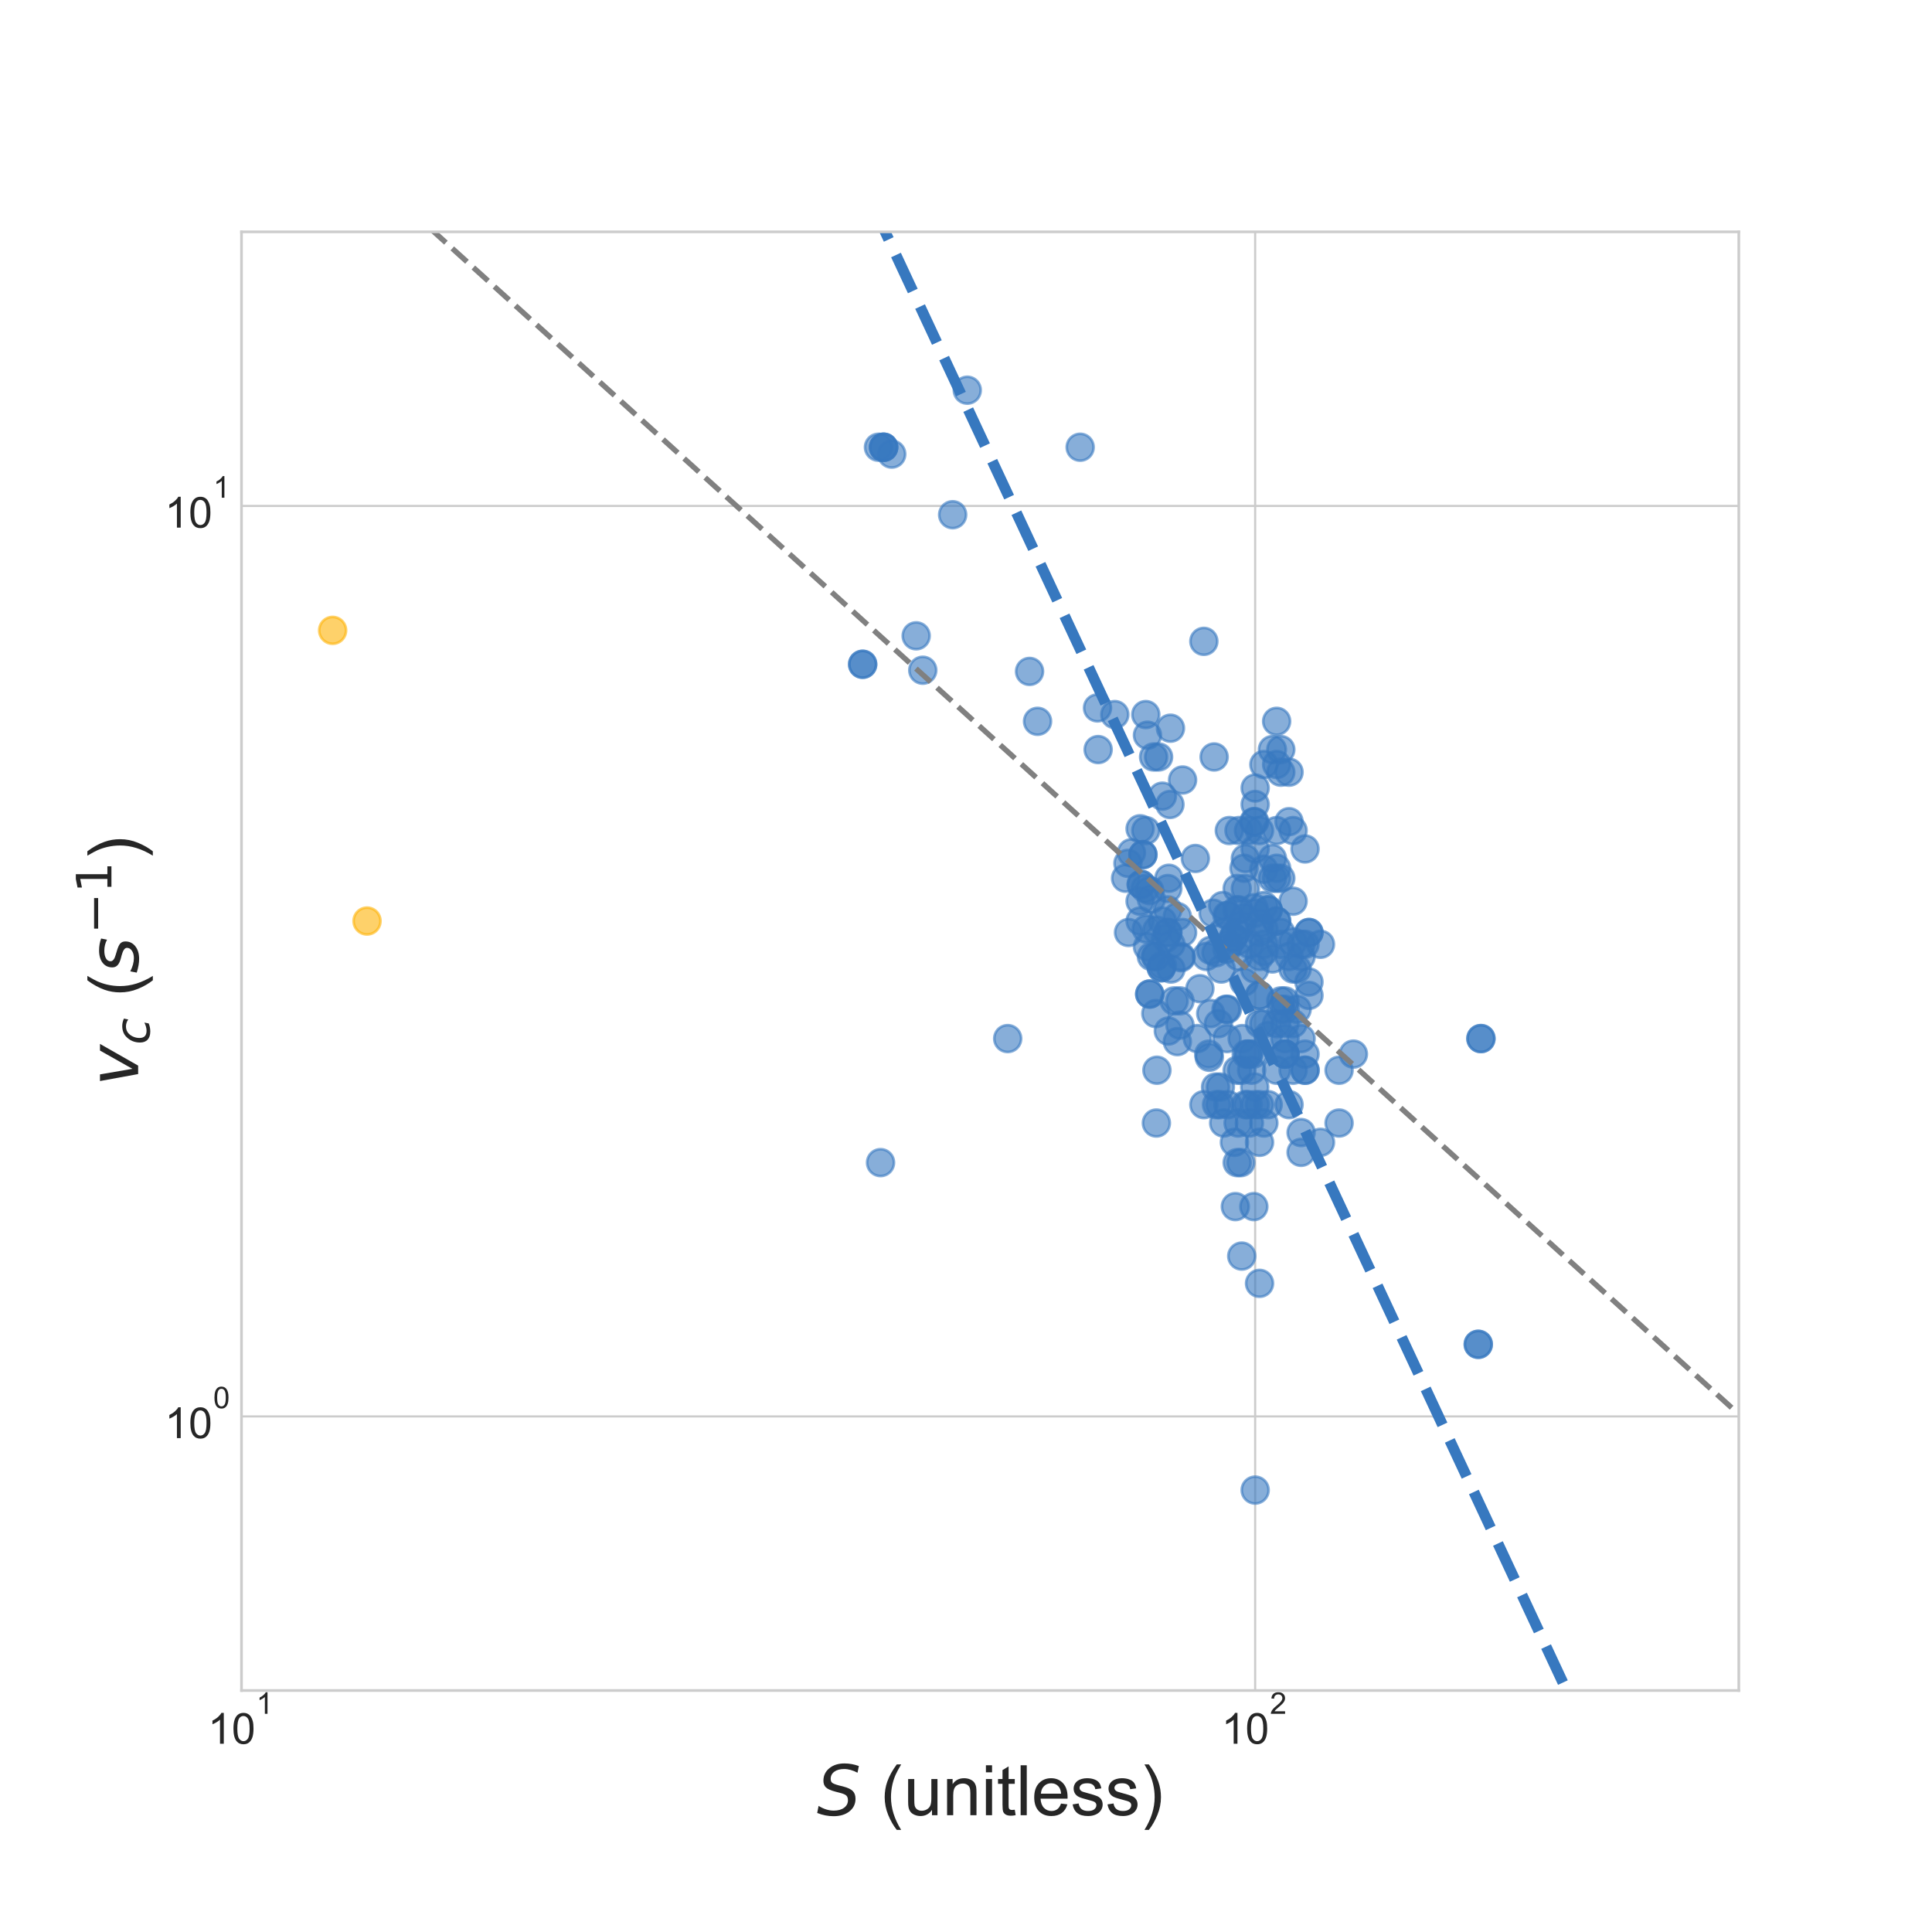 <?xml version="1.0" encoding="utf-8" standalone="no"?>
<!DOCTYPE svg PUBLIC "-//W3C//DTD SVG 1.1//EN"
  "http://www.w3.org/Graphics/SVG/1.1/DTD/svg11.dtd">
<!-- Created with matplotlib (http://matplotlib.org/) -->
<svg height="720pt" version="1.1" viewBox="0 0 720 720" width="720pt" xmlns="http://www.w3.org/2000/svg" xmlns:xlink="http://www.w3.org/1999/xlink">
 <defs>
  <style type="text/css">
*{stroke-linecap:butt;stroke-linejoin:round;}
  </style>
 </defs>
 <g id="figure_1">
  <g id="patch_1">
   <path d="M 0 720 
L 720 720 
L 720 0 
L 0 0 
z
" style="fill:#ffffff;"/>
  </g>
  <g id="axes_1">
   <g id="patch_2">
    <path d="M 90 630 
L 648 630 
L 648 86.4 
L 90 86.4 
z
" style="fill:#ffffff;"/>
   </g>
   <g id="matplotlib.axis_1">
    <g id="xtick_1">
     <g id="line2d_1">
      <path clip-path="url(#p0526a51ec3)" d="M 90 630 
L 90 86.4 
" style="fill:none;stroke:#cccccc;stroke-linecap:round;stroke-width:0.8;"/>
     </g>
     <g id="line2d_2"/>
     <g id="text_1">
      <!-- $\mathdefault{10^{1}}$ -->
      <defs>
       <path d="M 37.25 0 
L 28.469 0 
L 28.469 56 
Q 25.297 52.984 20.141 49.953 
Q 14.984 46.922 10.891 45.406 
L 10.891 53.906 
Q 18.266 57.375 23.781 62.297 
Q 29.297 67.234 31.594 71.875 
L 37.25 71.875 
z
" id="ArialMT-31"/>
       <path d="M 4.156 35.297 
Q 4.156 48 6.766 55.734 
Q 9.375 63.484 14.516 67.672 
Q 19.672 71.875 27.484 71.875 
Q 33.25 71.875 37.594 69.547 
Q 41.938 67.234 44.766 62.859 
Q 47.609 58.5 49.219 52.219 
Q 50.828 45.953 50.828 35.297 
Q 50.828 22.703 48.234 14.969 
Q 45.656 7.234 40.5 3 
Q 35.359 -1.219 27.484 -1.219 
Q 17.141 -1.219 11.234 6.203 
Q 4.156 15.141 4.156 35.297 
z
M 13.188 35.297 
Q 13.188 17.672 17.312 11.828 
Q 21.438 6 27.484 6 
Q 33.547 6 37.672 11.859 
Q 41.797 17.719 41.797 35.297 
Q 41.797 52.984 37.672 58.781 
Q 33.547 64.594 27.391 64.594 
Q 21.344 64.594 17.719 59.469 
Q 13.188 52.938 13.188 35.297 
z
" id="ArialMT-30"/>
      </defs>
      <g style="fill:#262626;" transform="translate(77.44 650)scale(0.16 -0.16)">
       <use transform="translate(0 0.994)" xlink:href="#ArialMT-31"/>
       <use transform="translate(55.615 0.994)" xlink:href="#ArialMT-30"/>
       <use transform="translate(112.973 70.688)scale(0.7)" xlink:href="#ArialMT-31"/>
      </g>
     </g>
    </g>
    <g id="xtick_2">
     <g id="line2d_3">
      <path clip-path="url(#p0526a51ec3)" d="M 467.762 630 
L 467.762 86.4 
" style="fill:none;stroke:#cccccc;stroke-linecap:round;stroke-width:0.8;"/>
     </g>
     <g id="line2d_4"/>
     <g id="text_2">
      <!-- $\mathdefault{10^{2}}$ -->
      <defs>
       <path d="M 50.344 8.453 
L 50.344 0 
L 3.031 0 
Q 2.938 3.172 4.047 6.109 
Q 5.859 10.938 9.828 15.625 
Q 13.812 20.312 21.344 26.469 
Q 33.016 36.031 37.109 41.625 
Q 41.219 47.219 41.219 52.203 
Q 41.219 57.422 37.469 61 
Q 33.734 64.594 27.734 64.594 
Q 21.391 64.594 17.578 60.781 
Q 13.766 56.984 13.719 50.25 
L 4.688 51.172 
Q 5.609 61.281 11.656 66.578 
Q 17.719 71.875 27.938 71.875 
Q 38.234 71.875 44.234 66.156 
Q 50.25 60.453 50.25 52 
Q 50.25 47.703 48.484 43.547 
Q 46.734 39.406 42.656 34.812 
Q 38.578 30.219 29.109 22.219 
Q 21.188 15.578 18.938 13.203 
Q 16.703 10.844 15.234 8.453 
z
" id="ArialMT-32"/>
      </defs>
      <g style="fill:#262626;" transform="translate(455.202 650)scale(0.16 -0.16)">
       <use transform="translate(0 0.994)" xlink:href="#ArialMT-31"/>
       <use transform="translate(55.615 0.994)" xlink:href="#ArialMT-30"/>
       <use transform="translate(112.973 70.688)scale(0.7)" xlink:href="#ArialMT-32"/>
      </g>
     </g>
    </g>
    <g id="xtick_3">
     <g id="line2d_5"/>
    </g>
    <g id="xtick_4">
     <g id="line2d_6"/>
    </g>
    <g id="xtick_5">
     <g id="line2d_7"/>
    </g>
    <g id="xtick_6">
     <g id="line2d_8"/>
    </g>
    <g id="xtick_7">
     <g id="line2d_9"/>
    </g>
    <g id="xtick_8">
     <g id="line2d_10"/>
    </g>
    <g id="xtick_9">
     <g id="line2d_11"/>
    </g>
    <g id="xtick_10">
     <g id="line2d_12"/>
    </g>
    <g id="xtick_11">
     <g id="line2d_13"/>
    </g>
    <g id="xtick_12">
     <g id="line2d_14"/>
    </g>
    <g id="text_3">
     <!-- $S$ (unitless) -->
     <defs>
      <path d="M 60.297 70.516 
L 58.406 60.891 
Q 53.469 63.531 48.609 64.875 
Q 43.75 66.219 39.203 66.219 
Q 30.375 66.219 25.141 62.359 
Q 19.922 58.5 19.922 52.094 
Q 19.922 48.578 21.844 46.703 
Q 23.781 44.828 31.781 42.672 
L 37.703 41.219 
Q 47.703 38.625 51.609 34.641 
Q 55.516 30.672 55.516 23.484 
Q 55.516 12.453 46.844 5.516 
Q 38.188 -1.422 24.031 -1.422 
Q 18.219 -1.422 12.359 -0.266 
Q 6.5 0.875 0.594 3.219 
L 2.594 13.375 
Q 8.016 10.016 13.453 8.297 
Q 18.891 6.594 24.312 6.594 
Q 33.547 6.594 39.109 10.688 
Q 44.672 14.797 44.672 21.391 
Q 44.672 25.781 42.453 28.047 
Q 40.234 30.328 32.906 32.172 
L 27 33.688 
Q 16.891 36.328 13.203 39.766 
Q 9.516 43.219 9.516 49.422 
Q 9.516 60.297 17.891 67.25 
Q 26.266 74.219 39.703 74.219 
Q 44.922 74.219 50.047 73.281 
Q 55.172 72.359 60.297 70.516 
z
" id="DejaVuSans-Oblique-53"/>
      <path id="ArialMT-20"/>
      <path d="M 23.391 -21.047 
Q 16.109 -11.859 11.078 0.438 
Q 6.062 12.75 6.062 25.922 
Q 6.062 37.547 9.812 48.188 
Q 14.203 60.547 23.391 72.797 
L 29.688 72.797 
Q 23.781 62.641 21.875 58.297 
Q 18.891 51.562 17.188 44.234 
Q 15.094 35.109 15.094 25.875 
Q 15.094 2.391 29.688 -21.047 
z
" id="ArialMT-28"/>
      <path d="M 40.578 0 
L 40.578 7.625 
Q 34.516 -1.172 24.125 -1.172 
Q 19.531 -1.172 15.547 0.578 
Q 11.578 2.344 9.641 5 
Q 7.719 7.672 6.938 11.531 
Q 6.391 14.109 6.391 19.734 
L 6.391 51.859 
L 15.188 51.859 
L 15.188 23.094 
Q 15.188 16.219 15.719 13.812 
Q 16.547 10.359 19.234 8.375 
Q 21.922 6.391 25.875 6.391 
Q 29.828 6.391 33.297 8.422 
Q 36.766 10.453 38.203 13.938 
Q 39.656 17.438 39.656 24.078 
L 39.656 51.859 
L 48.438 51.859 
L 48.438 0 
z
" id="ArialMT-75"/>
      <path d="M 6.594 0 
L 6.594 51.859 
L 14.5 51.859 
L 14.5 44.484 
Q 20.219 53.031 31 53.031 
Q 35.688 53.031 39.625 51.344 
Q 43.562 49.656 45.516 46.922 
Q 47.469 44.188 48.25 40.438 
Q 48.734 37.984 48.734 31.891 
L 48.734 0 
L 39.938 0 
L 39.938 31.547 
Q 39.938 36.922 38.906 39.578 
Q 37.891 42.234 35.281 43.812 
Q 32.672 45.406 29.156 45.406 
Q 23.531 45.406 19.453 41.844 
Q 15.375 38.281 15.375 28.328 
L 15.375 0 
z
" id="ArialMT-6e"/>
      <path d="M 6.641 61.469 
L 6.641 71.578 
L 15.438 71.578 
L 15.438 61.469 
z
M 6.641 0 
L 6.641 51.859 
L 15.438 51.859 
L 15.438 0 
z
" id="ArialMT-69"/>
      <path d="M 25.781 7.859 
L 27.047 0.094 
Q 23.344 -0.688 20.406 -0.688 
Q 15.625 -0.688 12.984 0.828 
Q 10.359 2.344 9.281 4.812 
Q 8.203 7.281 8.203 15.188 
L 8.203 45.016 
L 1.766 45.016 
L 1.766 51.859 
L 8.203 51.859 
L 8.203 64.703 
L 16.938 69.969 
L 16.938 51.859 
L 25.781 51.859 
L 25.781 45.016 
L 16.938 45.016 
L 16.938 14.703 
Q 16.938 10.938 17.406 9.859 
Q 17.875 8.797 18.922 8.156 
Q 19.969 7.516 21.922 7.516 
Q 23.391 7.516 25.781 7.859 
z
" id="ArialMT-74"/>
      <path d="M 6.391 0 
L 6.391 71.578 
L 15.188 71.578 
L 15.188 0 
z
" id="ArialMT-6c"/>
      <path d="M 42.094 16.703 
L 51.172 15.578 
Q 49.031 7.625 43.219 3.219 
Q 37.406 -1.172 28.375 -1.172 
Q 17 -1.172 10.328 5.828 
Q 3.656 12.844 3.656 25.484 
Q 3.656 38.578 10.391 45.797 
Q 17.141 53.031 27.875 53.031 
Q 38.281 53.031 44.875 45.953 
Q 51.469 38.875 51.469 26.031 
Q 51.469 25.25 51.422 23.688 
L 12.75 23.688 
Q 13.234 15.141 17.578 10.594 
Q 21.922 6.062 28.422 6.062 
Q 33.25 6.062 36.672 8.594 
Q 40.094 11.141 42.094 16.703 
z
M 13.234 30.906 
L 42.188 30.906 
Q 41.609 37.453 38.875 40.719 
Q 34.672 45.797 27.984 45.797 
Q 21.922 45.797 17.797 41.75 
Q 13.672 37.703 13.234 30.906 
z
" id="ArialMT-65"/>
      <path d="M 3.078 15.484 
L 11.766 16.844 
Q 12.5 11.625 15.844 8.844 
Q 19.188 6.062 25.203 6.062 
Q 31.25 6.062 34.172 8.516 
Q 37.109 10.984 37.109 14.312 
Q 37.109 17.281 34.516 19 
Q 32.719 20.172 25.531 21.969 
Q 15.875 24.422 12.141 26.203 
Q 8.406 27.984 6.469 31.125 
Q 4.547 34.281 4.547 38.094 
Q 4.547 41.547 6.125 44.5 
Q 7.719 47.469 10.453 49.422 
Q 12.5 50.922 16.031 51.969 
Q 19.578 53.031 23.641 53.031 
Q 29.734 53.031 34.344 51.266 
Q 38.969 49.516 41.156 46.5 
Q 43.359 43.5 44.188 38.484 
L 35.594 37.312 
Q 35.016 41.312 32.203 43.547 
Q 29.391 45.797 24.266 45.797 
Q 18.219 45.797 15.625 43.797 
Q 13.031 41.797 13.031 39.109 
Q 13.031 37.406 14.109 36.031 
Q 15.188 34.625 17.484 33.688 
Q 18.797 33.203 25.25 31.453 
Q 34.578 28.953 38.25 27.359 
Q 41.938 25.781 44.031 22.75 
Q 46.141 19.734 46.141 15.234 
Q 46.141 10.844 43.578 6.953 
Q 41.016 3.078 36.172 0.953 
Q 31.344 -1.172 25.25 -1.172 
Q 15.141 -1.172 9.844 3.031 
Q 4.547 7.234 3.078 15.484 
z
" id="ArialMT-73"/>
      <path d="M 12.359 -21.047 
L 6.062 -21.047 
Q 20.656 2.391 20.656 25.875 
Q 20.656 35.062 18.562 44.094 
Q 16.891 51.422 13.922 58.156 
Q 12.016 62.547 6.062 72.797 
L 12.359 72.797 
Q 21.531 60.547 25.922 48.188 
Q 29.688 37.547 29.688 25.922 
Q 29.688 12.75 24.625 0.438 
Q 19.578 -11.859 12.359 -21.047 
z
" id="ArialMT-29"/>
     </defs>
     <g style="fill:#262626;" transform="translate(304.39 676.68)scale(0.26 -0.26)">
      <use transform="translate(0 0.781)" xlink:href="#DejaVuSans-Oblique-53"/>
      <use transform="translate(63.477 0.781)" xlink:href="#ArialMT-20"/>
      <use transform="translate(91.26 0.781)" xlink:href="#ArialMT-28"/>
      <use transform="translate(124.561 0.781)" xlink:href="#ArialMT-75"/>
      <use transform="translate(180.176 0.781)" xlink:href="#ArialMT-6e"/>
      <use transform="translate(235.791 0.781)" xlink:href="#ArialMT-69"/>
      <use transform="translate(258.008 0.781)" xlink:href="#ArialMT-74"/>
      <use transform="translate(285.791 0.781)" xlink:href="#ArialMT-6c"/>
      <use transform="translate(308.008 0.781)" xlink:href="#ArialMT-65"/>
      <use transform="translate(363.623 0.781)" xlink:href="#ArialMT-73"/>
      <use transform="translate(413.623 0.781)" xlink:href="#ArialMT-73"/>
      <use transform="translate(463.623 0.781)" xlink:href="#ArialMT-29"/>
     </g>
    </g>
   </g>
   <g id="matplotlib.axis_2">
    <g id="ytick_1">
     <g id="line2d_15">
      <path clip-path="url(#p0526a51ec3)" d="M 90 527.857 
L 648 527.857 
" style="fill:none;stroke:#cccccc;stroke-linecap:round;stroke-width:0.8;"/>
     </g>
     <g id="line2d_16"/>
     <g id="text_4">
      <!-- $\mathdefault{10^{0}}$ -->
      <g style="fill:#262626;" transform="translate(61.38 536.107)scale(0.16 -0.16)">
       <use transform="translate(0 0.994)" xlink:href="#ArialMT-31"/>
       <use transform="translate(55.615 0.994)" xlink:href="#ArialMT-30"/>
       <use transform="translate(112.973 70.688)scale(0.7)" xlink:href="#ArialMT-30"/>
      </g>
     </g>
    </g>
    <g id="ytick_2">
     <g id="line2d_17">
      <path clip-path="url(#p0526a51ec3)" d="M 90 188.543 
L 648 188.543 
" style="fill:none;stroke:#cccccc;stroke-linecap:round;stroke-width:0.8;"/>
     </g>
     <g id="line2d_18"/>
     <g id="text_5">
      <!-- $\mathdefault{10^{1}}$ -->
      <g style="fill:#262626;" transform="translate(61.38 196.793)scale(0.16 -0.16)">
       <use transform="translate(0 0.994)" xlink:href="#ArialMT-31"/>
       <use transform="translate(55.615 0.994)" xlink:href="#ArialMT-30"/>
       <use transform="translate(112.973 70.688)scale(0.7)" xlink:href="#ArialMT-31"/>
      </g>
     </g>
    </g>
    <g id="ytick_3">
     <g id="line2d_19"/>
    </g>
    <g id="ytick_4">
     <g id="line2d_20"/>
    </g>
    <g id="ytick_5">
     <g id="line2d_21"/>
    </g>
    <g id="ytick_6">
     <g id="line2d_22"/>
    </g>
    <g id="ytick_7">
     <g id="line2d_23"/>
    </g>
    <g id="ytick_8">
     <g id="line2d_24"/>
    </g>
    <g id="ytick_9">
     <g id="line2d_25"/>
    </g>
    <g id="ytick_10">
     <g id="line2d_26"/>
    </g>
    <g id="ytick_11">
     <g id="line2d_27"/>
    </g>
    <g id="ytick_12">
     <g id="line2d_28"/>
    </g>
    <g id="ytick_13">
     <g id="line2d_29"/>
    </g>
    <g id="ytick_14">
     <g id="line2d_30"/>
    </g>
    <g id="ytick_15">
     <g id="line2d_31"/>
    </g>
    <g id="ytick_16">
     <g id="line2d_32"/>
    </g>
    <g id="text_6">
     <!-- $v_c$ ($s^{-1}$) -->
     <defs>
      <path d="M 7.172 54.688 
L 16.703 54.688 
L 24.703 8.203 
L 50.875 54.688 
L 60.406 54.688 
L 29.297 0 
L 17.188 0 
z
" id="DejaVuSans-Oblique-76"/>
      <path d="M 53.609 52.594 
L 51.812 43.703 
Q 48.578 46.047 44.938 47.219 
Q 41.312 48.391 37.406 48.391 
Q 33.109 48.391 29.219 46.875 
Q 25.344 45.359 22.703 42.578 
Q 18.5 38.328 16.203 32.609 
Q 13.922 26.906 13.922 20.797 
Q 13.922 13.422 17.609 9.812 
Q 21.297 6.203 28.812 6.203 
Q 32.516 6.203 36.688 7.328 
Q 40.875 8.453 45.406 10.688 
L 43.703 1.812 
Q 39.797 0.203 35.672 -0.609 
Q 31.547 -1.422 27.203 -1.422 
Q 16.312 -1.422 10.453 4.016 
Q 4.594 9.469 4.594 19.578 
Q 4.594 28.078 7.641 35.234 
Q 10.688 42.391 16.703 48.094 
Q 20.797 52 26.312 54 
Q 31.844 56 38.375 56 
Q 42.188 56 45.938 55.141 
Q 49.703 54.297 53.609 52.594 
z
" id="DejaVuSans-Oblique-63"/>
      <path d="M 50 53.078 
L 48.297 44.578 
Q 44.734 46.531 40.766 47.5 
Q 36.812 48.484 32.625 48.484 
Q 25.531 48.484 21.453 46.062 
Q 17.391 43.656 17.391 39.5 
Q 17.391 34.672 26.859 32.078 
Q 27.594 31.891 27.938 31.781 
L 30.812 30.906 
Q 39.797 28.422 42.797 25.688 
Q 45.797 22.953 45.797 18.219 
Q 45.797 9.516 38.891 4.047 
Q 31.984 -1.422 20.797 -1.422 
Q 16.453 -1.422 11.672 -0.578 
Q 6.891 0.25 1.125 2 
L 2.875 11.281 
Q 7.812 8.734 12.594 7.422 
Q 17.391 6.109 21.781 6.109 
Q 28.375 6.109 32.5 8.938 
Q 36.625 11.766 36.625 16.109 
Q 36.625 20.797 25.781 23.688 
L 24.859 23.922 
L 21.781 24.703 
Q 14.938 26.516 11.766 29.469 
Q 8.594 32.422 8.594 37.016 
Q 8.594 45.75 15.156 50.875 
Q 21.734 56 33.016 56 
Q 37.453 56 41.672 55.266 
Q 45.906 54.547 50 53.078 
z
" id="DejaVuSans-Oblique-73"/>
      <path d="M 10.594 35.5 
L 73.188 35.5 
L 73.188 27.203 
L 10.594 27.203 
z
" id="DejaVuSans-2212"/>
      <path d="M 12.406 8.297 
L 28.516 8.297 
L 28.516 63.922 
L 10.984 60.406 
L 10.984 69.391 
L 28.422 72.906 
L 38.281 72.906 
L 38.281 8.297 
L 54.391 8.297 
L 54.391 0 
L 12.406 0 
z
" id="DejaVuSans-31"/>
     </defs>
     <g style="fill:#262626;" transform="translate(51.66 404.74)rotate(-90)scale(0.26 -0.26)">
      <use transform="translate(0 0.684)" xlink:href="#DejaVuSans-Oblique-76"/>
      <use transform="translate(59.18 -15.722)scale(0.7)" xlink:href="#DejaVuSans-Oblique-63"/>
      <use transform="translate(100.4 0.684)" xlink:href="#ArialMT-20"/>
      <use transform="translate(128.184 0.684)" xlink:href="#ArialMT-28"/>
      <use transform="translate(161.484 0.684)" xlink:href="#DejaVuSans-Oblique-73"/>
      <use transform="translate(218.234 38.966)scale(0.7)" xlink:href="#DejaVuSans-2212"/>
      <use transform="translate(276.886 38.966)scale(0.7)" xlink:href="#DejaVuSans-31"/>
      <use transform="translate(324.157 0.684)" xlink:href="#ArialMT-29"/>
     </g>
    </g>
   </g>
   <g id="PathCollection_1">
    <defs>
     <path d="M 0 5 
C 1.326 5 2.598 4.473 3.536 3.536 
C 4.473 2.598 5 1.326 5 0 
C 5 -1.326 4.473 -2.598 3.536 -3.536 
C 2.598 -4.473 1.326 -5 0 -5 
C -1.326 -5 -2.598 -4.473 -3.536 -3.536 
C -4.473 -2.598 -5 -1.326 -5 0 
C -5 1.326 -4.473 2.598 -3.536 3.536 
C -2.598 4.473 -1.326 5 0 5 
z
" id="mc9a0c66198" style="stroke:#3778bf;stroke-opacity:0.6;"/>
    </defs>
    <g clip-path="url(#p0526a51ec3)">
     <use style="fill:#3778bf;fill-opacity:0.6;stroke:#3778bf;stroke-opacity:0.6;" x="328.152" xlink:href="#mc9a0c66198" y="433.272"/>
     <use style="fill:#3778bf;fill-opacity:0.6;stroke:#3778bf;stroke-opacity:0.6;" x="486.354" xlink:href="#mc9a0c66198" y="398.846"/>
     <use style="fill:#3778bf;fill-opacity:0.6;stroke:#3778bf;stroke-opacity:0.6;" x="487.813" xlink:href="#mc9a0c66198" y="365.963"/>
     <use style="fill:#3778bf;fill-opacity:0.6;stroke:#3778bf;stroke-opacity:0.6;" x="472.611" xlink:href="#mc9a0c66198" y="339.096"/>
     <use style="fill:#3778bf;fill-opacity:0.6;stroke:#3778bf;stroke-opacity:0.6;" x="477.321" xlink:href="#mc9a0c66198" y="347.519"/>
     <use style="fill:#3778bf;fill-opacity:0.6;stroke:#3778bf;stroke-opacity:0.6;" x="486.354" xlink:href="#mc9a0c66198" y="398.846"/>
     <use style="fill:#3778bf;fill-opacity:0.6;stroke:#3778bf;stroke-opacity:0.6;" x="486.354" xlink:href="#mc9a0c66198" y="351.918"/>
     <use style="fill:#3778bf;fill-opacity:0.6;stroke:#3778bf;stroke-opacity:0.6;" x="477.321" xlink:href="#mc9a0c66198" y="327.301"/>
     <use style="fill:#3778bf;fill-opacity:0.6;stroke:#3778bf;stroke-opacity:0.6;" x="492.112" xlink:href="#mc9a0c66198" y="425.713"/>
     <use style="fill:#3778bf;fill-opacity:0.6;stroke:#3778bf;stroke-opacity:0.6;" x="486.354" xlink:href="#mc9a0c66198" y="392.83"/>
     <use style="fill:#3778bf;fill-opacity:0.6;stroke:#3778bf;stroke-opacity:0.6;" x="487.813" xlink:href="#mc9a0c66198" y="370.959"/>
     <use style="fill:#3778bf;fill-opacity:0.6;stroke:#3778bf;stroke-opacity:0.6;" x="499.035" xlink:href="#mc9a0c66198" y="398.846"/>
     <use style="fill:#3778bf;fill-opacity:0.6;stroke:#3778bf;stroke-opacity:0.6;" x="483.398" xlink:href="#mc9a0c66198" y="376.13"/>
     <use style="fill:#3778bf;fill-opacity:0.6;stroke:#3778bf;stroke-opacity:0.6;" x="484.883" xlink:href="#mc9a0c66198" y="387.051"/>
     <use style="fill:#3778bf;fill-opacity:0.6;stroke:#3778bf;stroke-opacity:0.6;" x="499.035" xlink:href="#mc9a0c66198" y="418.523"/>
     <use style="fill:#3778bf;fill-opacity:0.6;stroke:#3778bf;stroke-opacity:0.6;" x="428.465" xlink:href="#mc9a0c66198" y="370.452"/>
     <use style="fill:#3778bf;fill-opacity:0.6;stroke:#3778bf;stroke-opacity:0.6;" x="433.191" xlink:href="#mc9a0c66198" y="359.712"/>
     <use style="fill:#3778bf;fill-opacity:0.6;stroke:#3778bf;stroke-opacity:0.6;" x="432.785" xlink:href="#mc9a0c66198" y="360.656"/>
     <use style="fill:#3778bf;fill-opacity:0.6;stroke:#3778bf;stroke-opacity:0.6;" x="430.742" xlink:href="#mc9a0c66198" y="356.453"/>
     <use style="fill:#3778bf;fill-opacity:0.6;stroke:#3778bf;stroke-opacity:0.6;" x="447.162" xlink:href="#mc9a0c66198" y="368.44"/>
     <use style="fill:#3778bf;fill-opacity:0.6;stroke:#3778bf;stroke-opacity:0.6;" x="450.659" xlink:href="#mc9a0c66198" y="394.014"/>
     <use style="fill:#3778bf;fill-opacity:0.6;stroke:#3778bf;stroke-opacity:0.6;" x="461.576" xlink:href="#mc9a0c66198" y="356.453"/>
     <use style="fill:#3778bf;fill-opacity:0.6;stroke:#3778bf;stroke-opacity:0.6;" x="477.321" xlink:href="#mc9a0c66198" y="373.006"/>
     <use style="fill:#3778bf;fill-opacity:0.6;stroke:#3778bf;stroke-opacity:0.6;" x="481.9" xlink:href="#mc9a0c66198" y="335.857"/>
     <use style="fill:#3778bf;fill-opacity:0.6;stroke:#3778bf;stroke-opacity:0.6;" x="451.204" xlink:href="#mc9a0c66198" y="354.168"/>
     <use style="fill:#3778bf;fill-opacity:0.6;stroke:#3778bf;stroke-opacity:0.6;" x="471.011" xlink:href="#mc9a0c66198" y="354.622"/>
     <use style="fill:#3778bf;fill-opacity:0.6;stroke:#3778bf;stroke-opacity:0.6;" x="478.862" xlink:href="#mc9a0c66198" y="373.006"/>
     <use style="fill:#3778bf;fill-opacity:0.6;stroke:#3778bf;stroke-opacity:0.6;" x="472.611" xlink:href="#mc9a0c66198" y="385.921"/>
     <use style="fill:#3778bf;fill-opacity:0.6;stroke:#3778bf;stroke-opacity:0.6;" x="471.011" xlink:href="#mc9a0c66198" y="381.489"/>
     <use style="fill:#3778bf;fill-opacity:0.6;stroke:#3778bf;stroke-opacity:0.6;" x="481.9" xlink:href="#mc9a0c66198" y="351.028"/>
     <use style="fill:#3778bf;fill-opacity:0.6;stroke:#3778bf;stroke-opacity:0.6;" x="484.883" xlink:href="#mc9a0c66198" y="422.074"/>
     <use style="fill:#3778bf;fill-opacity:0.6;stroke:#3778bf;stroke-opacity:0.6;" x="471.011" xlink:href="#mc9a0c66198" y="323.939"/>
     <use style="fill:#3778bf;fill-opacity:0.6;stroke:#3778bf;stroke-opacity:0.6;" x="453.188" xlink:href="#mc9a0c66198" y="355.077"/>
     <use style="fill:#3778bf;fill-opacity:0.6;stroke:#3778bf;stroke-opacity:0.6;" x="467.762" xlink:href="#mc9a0c66198" y="340.329"/>
     <use style="fill:#3778bf;fill-opacity:0.6;stroke:#3778bf;stroke-opacity:0.6;" x="457.261" xlink:href="#mc9a0c66198" y="353.715"/>
     <use style="fill:#3778bf;fill-opacity:0.6;stroke:#3778bf;stroke-opacity:0.6;" x="461.406" xlink:href="#mc9a0c66198" y="350.584"/>
     <use style="fill:#3778bf;fill-opacity:0.6;stroke:#3778bf;stroke-opacity:0.6;" x="455.679" xlink:href="#mc9a0c66198" y="337.467"/>
     <use style="fill:#3778bf;fill-opacity:0.6;stroke:#3778bf;stroke-opacity:0.6;" x="457.785" xlink:href="#mc9a0c66198" y="341.157"/>
     <use style="fill:#3778bf;fill-opacity:0.6;stroke:#3778bf;stroke-opacity:0.6;" x="452.109" xlink:href="#mc9a0c66198" y="340.329"/>
     <use style="fill:#3778bf;fill-opacity:0.6;stroke:#3778bf;stroke-opacity:0.6;" x="459.692" xlink:href="#mc9a0c66198" y="349.263"/>
     <use style="fill:#3778bf;fill-opacity:0.6;stroke:#3778bf;stroke-opacity:0.6;" x="457.261" xlink:href="#mc9a0c66198" y="341.157"/>
     <use style="fill:#3778bf;fill-opacity:0.6;stroke:#3778bf;stroke-opacity:0.6;" x="474.196" xlink:href="#mc9a0c66198" y="357.376"/>
     <use style="fill:#3778bf;fill-opacity:0.6;stroke:#3778bf;stroke-opacity:0.6;" x="469.394" xlink:href="#mc9a0c66198" y="344.092"/>
     <use style="fill:#3778bf;fill-opacity:0.6;stroke:#3778bf;stroke-opacity:0.6;" x="471.011" xlink:href="#mc9a0c66198" y="346.224"/>
     <use style="fill:#3778bf;fill-opacity:0.6;stroke:#3778bf;stroke-opacity:0.6;" x="467.269" xlink:href="#mc9a0c66198" y="338.279"/>
     <use style="fill:#3778bf;fill-opacity:0.6;stroke:#3778bf;stroke-opacity:0.6;" x="462.426" xlink:href="#mc9a0c66198" y="344.941"/>
     <use style="fill:#3778bf;fill-opacity:0.6;stroke:#3778bf;stroke-opacity:0.6;" x="459.692" xlink:href="#mc9a0c66198" y="349.263"/>
     <use style="fill:#3778bf;fill-opacity:0.6;stroke:#3778bf;stroke-opacity:0.6;" x="428.465" xlink:href="#mc9a0c66198" y="370.452"/>
     <use style="fill:#3778bf;fill-opacity:0.6;stroke:#3778bf;stroke-opacity:0.6;" x="432.785" xlink:href="#mc9a0c66198" y="360.656"/>
     <use style="fill:#3778bf;fill-opacity:0.6;stroke:#3778bf;stroke-opacity:0.6;" x="435.204" xlink:href="#mc9a0c66198" y="347.519"/>
     <use style="fill:#3778bf;fill-opacity:0.6;stroke:#3778bf;stroke-opacity:0.6;" x="430.742" xlink:href="#mc9a0c66198" y="356.453"/>
     <use style="fill:#3778bf;fill-opacity:0.6;stroke:#3778bf;stroke-opacity:0.6;" x="450.476" xlink:href="#mc9a0c66198" y="392.83"/>
     <use style="fill:#3778bf;fill-opacity:0.6;stroke:#3778bf;stroke-opacity:0.6;" x="436.4" xlink:href="#mc9a0c66198" y="361.131"/>
     <use style="fill:#3778bf;fill-opacity:0.6;stroke:#3778bf;stroke-opacity:0.6;" x="446.229" xlink:href="#mc9a0c66198" y="387.051"/>
     <use style="fill:#3778bf;fill-opacity:0.6;stroke:#3778bf;stroke-opacity:0.6;" x="454.616" xlink:href="#mc9a0c66198" y="411.668"/>
     <use style="fill:#3778bf;fill-opacity:0.6;stroke:#3778bf;stroke-opacity:0.6;" x="453.009" xlink:href="#mc9a0c66198" y="405.118"/>
     <use style="fill:#3778bf;fill-opacity:0.6;stroke:#3778bf;stroke-opacity:0.6;" x="457.261" xlink:href="#mc9a0c66198" y="387.051"/>
     <use style="fill:#3778bf;fill-opacity:0.6;stroke:#3778bf;stroke-opacity:0.6;" x="463.608" xlink:href="#mc9a0c66198" y="341.989"/>
     <use style="fill:#3778bf;fill-opacity:0.6;stroke:#3778bf;stroke-opacity:0.6;" x="471.011" xlink:href="#mc9a0c66198" y="337.467"/>
     <use style="fill:#3778bf;fill-opacity:0.6;stroke:#3778bf;stroke-opacity:0.6;" x="475.766" xlink:href="#mc9a0c66198" y="309.525"/>
     <use style="fill:#3778bf;fill-opacity:0.6;stroke:#3778bf;stroke-opacity:0.6;" x="457.959" xlink:href="#mc9a0c66198" y="351.918"/>
     <use style="fill:#3778bf;fill-opacity:0.6;stroke:#3778bf;stroke-opacity:0.6;" x="435.204" xlink:href="#mc9a0c66198" y="347.519"/>
     <use style="fill:#3778bf;fill-opacity:0.6;stroke:#3778bf;stroke-opacity:0.6;" x="435.204" xlink:href="#mc9a0c66198" y="339.096"/>
     <use style="fill:#3778bf;fill-opacity:0.6;stroke:#3778bf;stroke-opacity:0.6;" x="433.191" xlink:href="#mc9a0c66198" y="343.247"/>
     <use style="fill:#3778bf;fill-opacity:0.6;stroke:#3778bf;stroke-opacity:0.6;" x="471.011" xlink:href="#mc9a0c66198" y="418.523"/>
     <use style="fill:#3778bf;fill-opacity:0.6;stroke:#3778bf;stroke-opacity:0.6;" x="454.082" xlink:href="#mc9a0c66198" y="381.489"/>
     <use style="fill:#3778bf;fill-opacity:0.6;stroke:#3778bf;stroke-opacity:0.6;" x="464.447" xlink:href="#mc9a0c66198" y="392.83"/>
     <use style="fill:#3778bf;fill-opacity:0.6;stroke:#3778bf;stroke-opacity:0.6;" x="437.587" xlink:href="#mc9a0c66198" y="373.006"/>
     <use style="fill:#3778bf;fill-opacity:0.6;stroke:#3778bf;stroke-opacity:0.6;" x="426.789" xlink:href="#mc9a0c66198" y="331.128"/>
     <use style="fill:#3778bf;fill-opacity:0.6;stroke:#3778bf;stroke-opacity:0.6;" x="434.402" xlink:href="#mc9a0c66198" y="349.702"/>
     <use style="fill:#3778bf;fill-opacity:0.6;stroke:#3778bf;stroke-opacity:0.6;" x="440.131" xlink:href="#mc9a0c66198" y="356.914"/>
     <use style="fill:#3778bf;fill-opacity:0.6;stroke:#3778bf;stroke-opacity:0.6;" x="427.209" xlink:href="#mc9a0c66198" y="346.224"/>
     <use style="fill:#3778bf;fill-opacity:0.6;stroke:#3778bf;stroke-opacity:0.6;" x="430.742" xlink:href="#mc9a0c66198" y="377.717"/>
     <use style="fill:#3778bf;fill-opacity:0.6;stroke:#3778bf;stroke-opacity:0.6;" x="439.742" xlink:href="#mc9a0c66198" y="382.036"/>
     <use style="fill:#3778bf;fill-opacity:0.6;stroke:#3778bf;stroke-opacity:0.6;" x="451.204" xlink:href="#mc9a0c66198" y="377.717"/>
     <use style="fill:#3778bf;fill-opacity:0.6;stroke:#3778bf;stroke-opacity:0.6;" x="439.742" xlink:href="#mc9a0c66198" y="373.006"/>
     <use style="fill:#3778bf;fill-opacity:0.6;stroke:#3778bf;stroke-opacity:0.6;" x="425.944" xlink:href="#mc9a0c66198" y="318.5"/>
     <use style="fill:#3778bf;fill-opacity:0.6;stroke:#3778bf;stroke-opacity:0.6;" x="425.308" xlink:href="#mc9a0c66198" y="329.585"/>
     <use style="fill:#3778bf;fill-opacity:0.6;stroke:#3778bf;stroke-opacity:0.6;" x="421.655" xlink:href="#mc9a0c66198" y="317.79"/>
     <use style="fill:#3778bf;fill-opacity:0.6;stroke:#3778bf;stroke-opacity:0.6;" x="424.882" xlink:href="#mc9a0c66198" y="335.857"/>
     <use style="fill:#3778bf;fill-opacity:0.6;stroke:#3778bf;stroke-opacity:0.6;" x="424.882" xlink:href="#mc9a0c66198" y="308.856"/>
     <use style="fill:#3778bf;fill-opacity:0.6;stroke:#3778bf;stroke-opacity:0.6;" x="420.346" xlink:href="#mc9a0c66198" y="321.739"/>
     <use style="fill:#3778bf;fill-opacity:0.6;stroke:#3778bf;stroke-opacity:0.6;" x="431.153" xlink:href="#mc9a0c66198" y="346.654"/>
     <use style="fill:#3778bf;fill-opacity:0.6;stroke:#3778bf;stroke-opacity:0.6;" x="427.629" xlink:href="#mc9a0c66198" y="352.814"/>
     <use style="fill:#3778bf;fill-opacity:0.6;stroke:#3778bf;stroke-opacity:0.6;" x="425.944" xlink:href="#mc9a0c66198" y="318.5"/>
     <use style="fill:#3778bf;fill-opacity:0.6;stroke:#3778bf;stroke-opacity:0.6;" x="435.204" xlink:href="#mc9a0c66198" y="331.128"/>
     <use style="fill:#3778bf;fill-opacity:0.6;stroke:#3778bf;stroke-opacity:0.6;" x="425.308" xlink:href="#mc9a0c66198" y="329.585"/>
     <use style="fill:#3778bf;fill-opacity:0.6;stroke:#3778bf;stroke-opacity:0.6;" x="426.999" xlink:href="#mc9a0c66198" y="266.296"/>
     <use style="fill:#3778bf;fill-opacity:0.6;stroke:#3778bf;stroke-opacity:0.6;" x="409.246" xlink:href="#mc9a0c66198" y="279.346"/>
     <use style="fill:#3778bf;fill-opacity:0.6;stroke:#3778bf;stroke-opacity:0.6;" x="426.999" xlink:href="#mc9a0c66198" y="309.525"/>
     <use style="fill:#3778bf;fill-opacity:0.6;stroke:#3778bf;stroke-opacity:0.6;" x="409.011" xlink:href="#mc9a0c66198" y="263.82"/>
     <use style="fill:#3778bf;fill-opacity:0.6;stroke:#3778bf;stroke-opacity:0.6;" x="431.767" xlink:href="#mc9a0c66198" y="282.1"/>
     <use style="fill:#3778bf;fill-opacity:0.6;stroke:#3778bf;stroke-opacity:0.6;" x="419.467" xlink:href="#mc9a0c66198" y="327.301"/>
     <use style="fill:#3778bf;fill-opacity:0.6;stroke:#3778bf;stroke-opacity:0.6;" x="440.712" xlink:href="#mc9a0c66198" y="347.519"/>
     <use style="fill:#3778bf;fill-opacity:0.6;stroke:#3778bf;stroke-opacity:0.6;" x="440.712" xlink:href="#mc9a0c66198" y="290.687"/>
     <use style="fill:#3778bf;fill-opacity:0.6;stroke:#3778bf;stroke-opacity:0.6;" x="430.948" xlink:href="#mc9a0c66198" y="418.523"/>
     <use style="fill:#3778bf;fill-opacity:0.6;stroke:#3778bf;stroke-opacity:0.6;" x="429.918" xlink:href="#mc9a0c66198" y="282.1"/>
     <use style="fill:#3778bf;fill-opacity:0.6;stroke:#3778bf;stroke-opacity:0.6;" x="436.4" xlink:href="#mc9a0c66198" y="351.918"/>
     <use style="fill:#3778bf;fill-opacity:0.6;stroke:#3778bf;stroke-opacity:0.6;" x="415.455" xlink:href="#mc9a0c66198" y="266.296"/>
     <use style="fill:#3778bf;fill-opacity:0.6;stroke:#3778bf;stroke-opacity:0.6;" x="436.201" xlink:href="#mc9a0c66198" y="271.378"/>
     <use style="fill:#3778bf;fill-opacity:0.6;stroke:#3778bf;stroke-opacity:0.6;" x="427.629" xlink:href="#mc9a0c66198" y="273.987"/>
     <use style="fill:#3778bf;fill-opacity:0.6;stroke:#3778bf;stroke-opacity:0.6;" x="433.191" xlink:href="#mc9a0c66198" y="296.702"/>
     <use style="fill:#3778bf;fill-opacity:0.6;stroke:#3778bf;stroke-opacity:0.6;" x="438.766" xlink:href="#mc9a0c66198" y="388.189"/>
     <use style="fill:#3778bf;fill-opacity:0.6;stroke:#3778bf;stroke-opacity:0.6;" x="438.766" xlink:href="#mc9a0c66198" y="341.573"/>
     <use style="fill:#3778bf;fill-opacity:0.6;stroke:#3778bf;stroke-opacity:0.6;" x="428.465" xlink:href="#mc9a0c66198" y="331.906"/>
     <use style="fill:#3778bf;fill-opacity:0.6;stroke:#3778bf;stroke-opacity:0.6;" x="484.883" xlink:href="#mc9a0c66198" y="429.444"/>
     <use style="fill:#3778bf;fill-opacity:0.6;stroke:#3778bf;stroke-opacity:0.6;" x="467.762" xlink:href="#mc9a0c66198" y="555.314"/>
     <use style="fill:#3778bf;fill-opacity:0.6;stroke:#3778bf;stroke-opacity:0.6;" x="341.431" xlink:href="#mc9a0c66198" y="236.952"/>
     <use style="fill:#3778bf;fill-opacity:0.6;stroke:#3778bf;stroke-opacity:0.6;" x="327.381" xlink:href="#mc9a0c66198" y="166.672"/>
     <use style="fill:#3778bf;fill-opacity:0.6;stroke:#3778bf;stroke-opacity:0.6;" x="329.3" xlink:href="#mc9a0c66198" y="166.672"/>
     <use style="fill:#3778bf;fill-opacity:0.6;stroke:#3778bf;stroke-opacity:0.6;" x="329.3" xlink:href="#mc9a0c66198" y="166.672"/>
     <use style="fill:#3778bf;fill-opacity:0.6;stroke:#3778bf;stroke-opacity:0.6;" x="360.479" xlink:href="#mc9a0c66198" y="145.415"/>
     <use style="fill:#3778bf;fill-opacity:0.6;stroke:#3778bf;stroke-opacity:0.6;" x="383.682" xlink:href="#mc9a0c66198" y="250.222"/>
     <use style="fill:#3778bf;fill-opacity:0.6;stroke:#3778bf;stroke-opacity:0.6;" x="355.026" xlink:href="#mc9a0c66198" y="191.822"/>
     <use style="fill:#3778bf;fill-opacity:0.6;stroke:#3778bf;stroke-opacity:0.6;" x="343.893" xlink:href="#mc9a0c66198" y="249.775"/>
     <use style="fill:#3778bf;fill-opacity:0.6;stroke:#3778bf;stroke-opacity:0.6;" x="375.541" xlink:href="#mc9a0c66198" y="387.051"/>
     <use style="fill:#3778bf;fill-opacity:0.6;stroke:#3778bf;stroke-opacity:0.6;" x="420.565" xlink:href="#mc9a0c66198" y="347.519"/>
     <use style="fill:#3778bf;fill-opacity:0.6;stroke:#3778bf;stroke-opacity:0.6;" x="461.065" xlink:href="#mc9a0c66198" y="398.846"/>
     <use style="fill:#3778bf;fill-opacity:0.6;stroke:#3778bf;stroke-opacity:0.6;" x="429.089" xlink:href="#mc9a0c66198" y="335.058"/>
     <use style="fill:#3778bf;fill-opacity:0.6;stroke:#3778bf;stroke-opacity:0.6;" x="424.882" xlink:href="#mc9a0c66198" y="343.247"/>
     <use style="fill:#3778bf;fill-opacity:0.6;stroke:#3778bf;stroke-opacity:0.6;" x="492.112" xlink:href="#mc9a0c66198" y="351.918"/>
     <use style="fill:#3778bf;fill-opacity:0.6;stroke:#3778bf;stroke-opacity:0.6;" x="480.388" xlink:href="#mc9a0c66198" y="356.453"/>
     <use style="fill:#3778bf;fill-opacity:0.6;stroke:#3778bf;stroke-opacity:0.6;" x="431.153" xlink:href="#mc9a0c66198" y="398.846"/>
     <use style="fill:#3778bf;fill-opacity:0.6;stroke:#3778bf;stroke-opacity:0.6;" x="429.089" xlink:href="#mc9a0c66198" y="356.453"/>
     <use style="fill:#3778bf;fill-opacity:0.6;stroke:#3778bf;stroke-opacity:0.6;" x="321.486" xlink:href="#mc9a0c66198" y="247.559"/>
     <use style="fill:#3778bf;fill-opacity:0.6;stroke:#3778bf;stroke-opacity:0.6;" x="321.486" xlink:href="#mc9a0c66198" y="247.559"/>
     <use style="fill:#3778bf;fill-opacity:0.6;stroke:#3778bf;stroke-opacity:0.6;" x="386.668" xlink:href="#mc9a0c66198" y="268.815"/>
     <use style="fill:#3778bf;fill-opacity:0.6;stroke:#3778bf;stroke-opacity:0.6;" x="504.371" xlink:href="#mc9a0c66198" y="392.83"/>
     <use style="fill:#3778bf;fill-opacity:0.6;stroke:#3778bf;stroke-opacity:0.6;" x="471.011" xlink:href="#mc9a0c66198" y="351.918"/>
     <use style="fill:#3778bf;fill-opacity:0.6;stroke:#3778bf;stroke-opacity:0.6;" x="448.643" xlink:href="#mc9a0c66198" y="411.668"/>
     <use style="fill:#3778bf;fill-opacity:0.6;stroke:#3778bf;stroke-opacity:0.6;" x="550.91" xlink:href="#mc9a0c66198" y="500.989"/>
     <use style="fill:#3778bf;fill-opacity:0.6;stroke:#3778bf;stroke-opacity:0.6;" x="551.896" xlink:href="#mc9a0c66198" y="387.051"/>
     <use style="fill:#3778bf;fill-opacity:0.6;stroke:#3778bf;stroke-opacity:0.6;" x="487.813" xlink:href="#mc9a0c66198" y="347.519"/>
     <use style="fill:#3778bf;fill-opacity:0.6;stroke:#3778bf;stroke-opacity:0.6;" x="550.91" xlink:href="#mc9a0c66198" y="500.989"/>
     <use style="fill:#3778bf;fill-opacity:0.6;stroke:#3778bf;stroke-opacity:0.6;" x="551.896" xlink:href="#mc9a0c66198" y="387.051"/>
     <use style="fill:#3778bf;fill-opacity:0.6;stroke:#3778bf;stroke-opacity:0.6;" x="487.813" xlink:href="#mc9a0c66198" y="347.519"/>
     <use style="fill:#3778bf;fill-opacity:0.6;stroke:#3778bf;stroke-opacity:0.6;" x="332.324" xlink:href="#mc9a0c66198" y="169.235"/>
     <use style="fill:#3778bf;fill-opacity:0.6;stroke:#3778bf;stroke-opacity:0.6;" x="329.3" xlink:href="#mc9a0c66198" y="166.672"/>
     <use style="fill:#3778bf;fill-opacity:0.6;stroke:#3778bf;stroke-opacity:0.6;" x="457.436" xlink:href="#mc9a0c66198" y="376.13"/>
     <use style="fill:#3778bf;fill-opacity:0.6;stroke:#3778bf;stroke-opacity:0.6;" x="472.611" xlink:href="#mc9a0c66198" y="339.096"/>
     <use style="fill:#3778bf;fill-opacity:0.6;stroke:#3778bf;stroke-opacity:0.6;" x="475.766" xlink:href="#mc9a0c66198" y="284.907"/>
     <use style="fill:#3778bf;fill-opacity:0.6;stroke:#3778bf;stroke-opacity:0.6;" x="463.608" xlink:href="#mc9a0c66198" y="323.57"/>
     <use style="fill:#3778bf;fill-opacity:0.6;stroke:#3778bf;stroke-opacity:0.6;" x="475.766" xlink:href="#mc9a0c66198" y="268.815"/>
     <use style="fill:#3778bf;fill-opacity:0.6;stroke:#3778bf;stroke-opacity:0.6;" x="483.398" xlink:href="#mc9a0c66198" y="361.131"/>
     <use style="fill:#3778bf;fill-opacity:0.6;stroke:#3778bf;stroke-opacity:0.6;" x="475.766" xlink:href="#mc9a0c66198" y="327.301"/>
     <use style="fill:#3778bf;fill-opacity:0.6;stroke:#3778bf;stroke-opacity:0.6;" x="467.598" xlink:href="#mc9a0c66198" y="405.118"/>
     <use style="fill:#3778bf;fill-opacity:0.6;stroke:#3778bf;stroke-opacity:0.6;" x="469.394" xlink:href="#mc9a0c66198" y="425.713"/>
     <use style="fill:#3778bf;fill-opacity:0.6;stroke:#3778bf;stroke-opacity:0.6;" x="464.112" xlink:href="#mc9a0c66198" y="331.128"/>
     <use style="fill:#3778bf;fill-opacity:0.6;stroke:#3778bf;stroke-opacity:0.6;" x="461.406" xlink:href="#mc9a0c66198" y="418.523"/>
     <use style="fill:#3778bf;fill-opacity:0.6;stroke:#3778bf;stroke-opacity:0.6;" x="469.394" xlink:href="#mc9a0c66198" y="370.959"/>
     <use style="fill:#3778bf;fill-opacity:0.6;stroke:#3778bf;stroke-opacity:0.6;" x="474.196" xlink:href="#mc9a0c66198" y="319.931"/>
     <use style="fill:#3778bf;fill-opacity:0.6;stroke:#3778bf;stroke-opacity:0.6;" x="465.282" xlink:href="#mc9a0c66198" y="392.83"/>
     <use style="fill:#3778bf;fill-opacity:0.6;stroke:#3778bf;stroke-opacity:0.6;" x="475.766" xlink:href="#mc9a0c66198" y="343.247"/>
     <use style="fill:#3778bf;fill-opacity:0.6;stroke:#3778bf;stroke-opacity:0.6;" x="484.883" xlink:href="#mc9a0c66198" y="351.918"/>
     <use style="fill:#3778bf;fill-opacity:0.6;stroke:#3778bf;stroke-opacity:0.6;" x="481.9" xlink:href="#mc9a0c66198" y="361.131"/>
     <use style="fill:#3778bf;fill-opacity:0.6;stroke:#3778bf;stroke-opacity:0.6;" x="461.065" xlink:href="#mc9a0c66198" y="433.272"/>
     <use style="fill:#3778bf;fill-opacity:0.6;stroke:#3778bf;stroke-opacity:0.6;" x="481.9" xlink:href="#mc9a0c66198" y="309.525"/>
     <use style="fill:#3778bf;fill-opacity:0.6;stroke:#3778bf;stroke-opacity:0.6;" x="465.282" xlink:href="#mc9a0c66198" y="309.525"/>
     <use style="fill:#3778bf;fill-opacity:0.6;stroke:#3778bf;stroke-opacity:0.6;" x="464.112" xlink:href="#mc9a0c66198" y="319.931"/>
     <use style="fill:#3778bf;fill-opacity:0.6;stroke:#3778bf;stroke-opacity:0.6;" x="436.002" xlink:href="#mc9a0c66198" y="299.805"/>
     <use style="fill:#3778bf;fill-opacity:0.6;stroke:#3778bf;stroke-opacity:0.6;" x="467.598" xlink:href="#mc9a0c66198" y="361.131"/>
     <use style="fill:#3778bf;fill-opacity:0.6;stroke:#3778bf;stroke-opacity:0.6;" x="478.862" xlink:href="#mc9a0c66198" y="392.83"/>
     <use style="fill:#3778bf;fill-opacity:0.6;stroke:#3778bf;stroke-opacity:0.6;" x="465.615" xlink:href="#mc9a0c66198" y="418.523"/>
     <use style="fill:#3778bf;fill-opacity:0.6;stroke:#3778bf;stroke-opacity:0.6;" x="465.116" xlink:href="#mc9a0c66198" y="411.668"/>
     <use style="fill:#3778bf;fill-opacity:0.6;stroke:#3778bf;stroke-opacity:0.6;" x="480.388" xlink:href="#mc9a0c66198" y="306.213"/>
     <use style="fill:#3778bf;fill-opacity:0.6;stroke:#3778bf;stroke-opacity:0.6;" x="463.608" xlink:href="#mc9a0c66198" y="365.963"/>
     <use style="fill:#3778bf;fill-opacity:0.6;stroke:#3778bf;stroke-opacity:0.6;" x="465.615" xlink:href="#mc9a0c66198" y="351.918"/>
     <use style="fill:#3778bf;fill-opacity:0.6;stroke:#3778bf;stroke-opacity:0.6;" x="460.894" xlink:href="#mc9a0c66198" y="339.096"/>
     <use style="fill:#3778bf;fill-opacity:0.6;stroke:#3778bf;stroke-opacity:0.6;" x="477.321" xlink:href="#mc9a0c66198" y="351.918"/>
     <use style="fill:#3778bf;fill-opacity:0.6;stroke:#3778bf;stroke-opacity:0.6;" x="448.643" xlink:href="#mc9a0c66198" y="239.013"/>
     <use style="fill:#3778bf;fill-opacity:0.6;stroke:#3778bf;stroke-opacity:0.6;" x="461.747" xlink:href="#mc9a0c66198" y="339.096"/>
     <use style="fill:#3778bf;fill-opacity:0.6;stroke:#3778bf;stroke-opacity:0.6;" x="462.426" xlink:href="#mc9a0c66198" y="433.272"/>
     <use style="fill:#3778bf;fill-opacity:0.6;stroke:#3778bf;stroke-opacity:0.6;" x="467.269" xlink:href="#mc9a0c66198" y="306.213"/>
     <use style="fill:#3778bf;fill-opacity:0.6;stroke:#3778bf;stroke-opacity:0.6;" x="480.388" xlink:href="#mc9a0c66198" y="287.769"/>
     <use style="fill:#3778bf;fill-opacity:0.6;stroke:#3778bf;stroke-opacity:0.6;" x="477.321" xlink:href="#mc9a0c66198" y="287.769"/>
     <use style="fill:#3778bf;fill-opacity:0.6;stroke:#3778bf;stroke-opacity:0.6;" x="469.394" xlink:href="#mc9a0c66198" y="347.519"/>
     <use style="fill:#3778bf;fill-opacity:0.6;stroke:#3778bf;stroke-opacity:0.6;" x="458.133" xlink:href="#mc9a0c66198" y="309.525"/>
     <use style="fill:#3778bf;fill-opacity:0.6;stroke:#3778bf;stroke-opacity:0.6;" x="462.934" xlink:href="#mc9a0c66198" y="387.051"/>
     <use style="fill:#3778bf;fill-opacity:0.6;stroke:#3778bf;stroke-opacity:0.6;" x="462.765" xlink:href="#mc9a0c66198" y="468.106"/>
     <use style="fill:#3778bf;fill-opacity:0.6;stroke:#3778bf;stroke-opacity:0.6;" x="467.104" xlink:href="#mc9a0c66198" y="392.83"/>
     <use style="fill:#3778bf;fill-opacity:0.6;stroke:#3778bf;stroke-opacity:0.6;" x="469.394" xlink:href="#mc9a0c66198" y="370.959"/>
     <use style="fill:#3778bf;fill-opacity:0.6;stroke:#3778bf;stroke-opacity:0.6;" x="467.762" xlink:href="#mc9a0c66198" y="316.38"/>
     <use style="fill:#3778bf;fill-opacity:0.6;stroke:#3778bf;stroke-opacity:0.6;" x="466.444" xlink:href="#mc9a0c66198" y="398.846"/>
     <use style="fill:#3778bf;fill-opacity:0.6;stroke:#3778bf;stroke-opacity:0.6;" x="465.282" xlink:href="#mc9a0c66198" y="392.83"/>
     <use style="fill:#3778bf;fill-opacity:0.6;stroke:#3778bf;stroke-opacity:0.6;" x="452.469" xlink:href="#mc9a0c66198" y="282.1"/>
     <use style="fill:#3778bf;fill-opacity:0.6;stroke:#3778bf;stroke-opacity:0.6;" x="457.611" xlink:href="#mc9a0c66198" y="411.668"/>
     <use style="fill:#3778bf;fill-opacity:0.6;stroke:#3778bf;stroke-opacity:0.6;" x="455.503" xlink:href="#mc9a0c66198" y="347.519"/>
     <use style="fill:#3778bf;fill-opacity:0.6;stroke:#3778bf;stroke-opacity:0.6;" x="467.598" xlink:href="#mc9a0c66198" y="306.213"/>
     <use style="fill:#3778bf;fill-opacity:0.6;stroke:#3778bf;stroke-opacity:0.6;" x="467.762" xlink:href="#mc9a0c66198" y="299.805"/>
     <use style="fill:#3778bf;fill-opacity:0.6;stroke:#3778bf;stroke-opacity:0.6;" x="469.394" xlink:href="#mc9a0c66198" y="309.525"/>
     <use style="fill:#3778bf;fill-opacity:0.6;stroke:#3778bf;stroke-opacity:0.6;" x="469.394" xlink:href="#mc9a0c66198" y="478.273"/>
     <use style="fill:#3778bf;fill-opacity:0.6;stroke:#3778bf;stroke-opacity:0.6;" x="475.766" xlink:href="#mc9a0c66198" y="398.846"/>
     <use style="fill:#3778bf;fill-opacity:0.6;stroke:#3778bf;stroke-opacity:0.6;" x="460.38" xlink:href="#mc9a0c66198" y="449.662"/>
     <use style="fill:#3778bf;fill-opacity:0.6;stroke:#3778bf;stroke-opacity:0.6;" x="460.551" xlink:href="#mc9a0c66198" y="347.519"/>
     <use style="fill:#3778bf;fill-opacity:0.6;stroke:#3778bf;stroke-opacity:0.6;" x="484.883" xlink:href="#mc9a0c66198" y="356.453"/>
     <use style="fill:#3778bf;fill-opacity:0.6;stroke:#3778bf;stroke-opacity:0.6;" x="461.747" xlink:href="#mc9a0c66198" y="309.525"/>
     <use style="fill:#3778bf;fill-opacity:0.6;stroke:#3778bf;stroke-opacity:0.6;" x="478.862" xlink:href="#mc9a0c66198" y="392.83"/>
     <use style="fill:#3778bf;fill-opacity:0.6;stroke:#3778bf;stroke-opacity:0.6;" x="478.862" xlink:href="#mc9a0c66198" y="392.83"/>
     <use style="fill:#3778bf;fill-opacity:0.6;stroke:#3778bf;stroke-opacity:0.6;" x="475.766" xlink:href="#mc9a0c66198" y="381.489"/>
     <use style="fill:#3778bf;fill-opacity:0.6;stroke:#3778bf;stroke-opacity:0.6;" x="481.9" xlink:href="#mc9a0c66198" y="398.846"/>
     <use style="fill:#3778bf;fill-opacity:0.6;stroke:#3778bf;stroke-opacity:0.6;" x="480.388" xlink:href="#mc9a0c66198" y="411.668"/>
     <use style="fill:#3778bf;fill-opacity:0.6;stroke:#3778bf;stroke-opacity:0.6;" x="478.862" xlink:href="#mc9a0c66198" y="387.051"/>
     <use style="fill:#3778bf;fill-opacity:0.6;stroke:#3778bf;stroke-opacity:0.6;" x="478.862" xlink:href="#mc9a0c66198" y="381.489"/>
     <use style="fill:#3778bf;fill-opacity:0.6;stroke:#3778bf;stroke-opacity:0.6;" x="481.9" xlink:href="#mc9a0c66198" y="381.489"/>
     <use style="fill:#3778bf;fill-opacity:0.6;stroke:#3778bf;stroke-opacity:0.6;" x="456.032" xlink:href="#mc9a0c66198" y="418.523"/>
     <use style="fill:#3778bf;fill-opacity:0.6;stroke:#3778bf;stroke-opacity:0.6;" x="469.394" xlink:href="#mc9a0c66198" y="411.668"/>
     <use style="fill:#3778bf;fill-opacity:0.6;stroke:#3778bf;stroke-opacity:0.6;" x="477.321" xlink:href="#mc9a0c66198" y="376.13"/>
     <use style="fill:#3778bf;fill-opacity:0.6;stroke:#3778bf;stroke-opacity:0.6;" x="449.562" xlink:href="#mc9a0c66198" y="356.453"/>
     <use style="fill:#3778bf;fill-opacity:0.6;stroke:#3778bf;stroke-opacity:0.6;" x="455.149" xlink:href="#mc9a0c66198" y="361.131"/>
     <use style="fill:#3778bf;fill-opacity:0.6;stroke:#3778bf;stroke-opacity:0.6;" x="478.862" xlink:href="#mc9a0c66198" y="376.13"/>
     <use style="fill:#3778bf;fill-opacity:0.6;stroke:#3778bf;stroke-opacity:0.6;" x="440.131" xlink:href="#mc9a0c66198" y="356.453"/>
     <use style="fill:#3778bf;fill-opacity:0.6;stroke:#3778bf;stroke-opacity:0.6;" x="474.196" xlink:href="#mc9a0c66198" y="327.301"/>
     <use style="fill:#3778bf;fill-opacity:0.6;stroke:#3778bf;stroke-opacity:0.6;" x="469.394" xlink:href="#mc9a0c66198" y="356.453"/>
     <use style="fill:#3778bf;fill-opacity:0.6;stroke:#3778bf;stroke-opacity:0.6;" x="475.766" xlink:href="#mc9a0c66198" y="343.247"/>
     <use style="fill:#3778bf;fill-opacity:0.6;stroke:#3778bf;stroke-opacity:0.6;" x="467.269" xlink:href="#mc9a0c66198" y="449.662"/>
     <use style="fill:#3778bf;fill-opacity:0.6;stroke:#3778bf;stroke-opacity:0.6;" x="486.354" xlink:href="#mc9a0c66198" y="316.38"/>
     <use style="fill:#3778bf;fill-opacity:0.6;stroke:#3778bf;stroke-opacity:0.6;" x="474.196" xlink:href="#mc9a0c66198" y="279.346"/>
     <use style="fill:#3778bf;fill-opacity:0.6;stroke:#3778bf;stroke-opacity:0.6;" x="471.011" xlink:href="#mc9a0c66198" y="284.907"/>
     <use style="fill:#3778bf;fill-opacity:0.6;stroke:#3778bf;stroke-opacity:0.6;" x="477.321" xlink:href="#mc9a0c66198" y="279.346"/>
     <use style="fill:#3778bf;fill-opacity:0.6;stroke:#3778bf;stroke-opacity:0.6;" x="475.766" xlink:href="#mc9a0c66198" y="323.57"/>
     <use style="fill:#3778bf;fill-opacity:0.6;stroke:#3778bf;stroke-opacity:0.6;" x="469.394" xlink:href="#mc9a0c66198" y="381.489"/>
     <use style="fill:#3778bf;fill-opacity:0.6;stroke:#3778bf;stroke-opacity:0.6;" x="435.604" xlink:href="#mc9a0c66198" y="327.301"/>
     <use style="fill:#3778bf;fill-opacity:0.6;stroke:#3778bf;stroke-opacity:0.6;" x="454.794" xlink:href="#mc9a0c66198" y="405.118"/>
     <use style="fill:#3778bf;fill-opacity:0.6;stroke:#3778bf;stroke-opacity:0.6;" x="460.036" xlink:href="#mc9a0c66198" y="425.713"/>
     <use style="fill:#3778bf;fill-opacity:0.6;stroke:#3778bf;stroke-opacity:0.6;" x="456.911" xlink:href="#mc9a0c66198" y="376.13"/>
     <use style="fill:#3778bf;fill-opacity:0.6;stroke:#3778bf;stroke-opacity:0.6;" x="462.765" xlink:href="#mc9a0c66198" y="398.846"/>
     <use style="fill:#3778bf;fill-opacity:0.6;stroke:#3778bf;stroke-opacity:0.6;" x="402.549" xlink:href="#mc9a0c66198" y="166.672"/>
     <use style="fill:#3778bf;fill-opacity:0.6;stroke:#3778bf;stroke-opacity:0.6;" x="435.404" xlink:href="#mc9a0c66198" y="384.244"/>
     <use style="fill:#3778bf;fill-opacity:0.6;stroke:#3778bf;stroke-opacity:0.6;" x="464.112" xlink:href="#mc9a0c66198" y="411.668"/>
     <use style="fill:#3778bf;fill-opacity:0.6;stroke:#3778bf;stroke-opacity:0.6;" x="472.611" xlink:href="#mc9a0c66198" y="411.668"/>
     <use style="fill:#3778bf;fill-opacity:0.6;stroke:#3778bf;stroke-opacity:0.6;" x="453.367" xlink:href="#mc9a0c66198" y="411.668"/>
     <use style="fill:#3778bf;fill-opacity:0.6;stroke:#3778bf;stroke-opacity:0.6;" x="467.762" xlink:href="#mc9a0c66198" y="411.668"/>
     <use style="fill:#3778bf;fill-opacity:0.6;stroke:#3778bf;stroke-opacity:0.6;" x="467.762" xlink:href="#mc9a0c66198" y="293.664"/>
     <use style="fill:#3778bf;fill-opacity:0.6;stroke:#3778bf;stroke-opacity:0.6;" x="461.065" xlink:href="#mc9a0c66198" y="331.128"/>
     <use style="fill:#3778bf;fill-opacity:0.6;stroke:#3778bf;stroke-opacity:0.6;" x="445.479" xlink:href="#mc9a0c66198" y="319.931"/>
    </g>
   </g>
   <g id="PathCollection_2">
    <defs>
     <path d="M 0 5 
C 1.326 5 2.598 4.473 3.536 3.536 
C 4.473 2.598 5 1.326 5 0 
C 5 -1.326 4.473 -2.598 3.536 -3.536 
C 2.598 -4.473 1.326 -5 0 -5 
C -1.326 -5 -2.598 -4.473 -3.536 -3.536 
C -4.473 -2.598 -5 -1.326 -5 0 
C -5 1.326 -4.473 2.598 -3.536 3.536 
C -2.598 4.473 -1.326 5 0 5 
z
" id="m8c435783d7" style="stroke:#feb308;stroke-opacity:0.6;"/>
    </defs>
    <g clip-path="url(#p0526a51ec3)">
     <use style="fill:#feb308;fill-opacity:0.6;stroke:#feb308;stroke-opacity:0.6;" x="44.976" xlink:href="#m8c435783d7" y="266.296"/>
     <use style="fill:#feb308;fill-opacity:0.6;stroke:#feb308;stroke-opacity:0.6;" x="123.963" xlink:href="#m8c435783d7" y="234.92"/>
     <use style="fill:#feb308;fill-opacity:0.6;stroke:#feb308;stroke-opacity:0.6;" x="136.786" xlink:href="#m8c435783d7" y="343.247"/>
    </g>
   </g>
   <g id="PathCollection_3">
    <defs>
     <path d="M 0 5 
C 1.326 5 2.598 4.473 3.536 3.536 
C 4.473 2.598 5 1.326 5 0 
C 5 -1.326 4.473 -2.598 3.536 -3.536 
C 2.598 -4.473 1.326 -5 0 -5 
C -1.326 -5 -2.598 -4.473 -3.536 -3.536 
C -4.473 -2.598 -5 -1.326 -5 0 
C -5 1.326 -4.473 2.598 -3.536 3.536 
C -2.598 4.473 -1.326 5 0 5 
z
" id="maefa80f465" style="stroke:#7a6a4f;stroke-opacity:0.6;"/>
    </defs>
    <g clip-path="url(#p0526a51ec3)"/>
   </g>
   <g id="line2d_33">
    <path clip-path="url(#p0526a51ec3)" d="M 90 21.397 
L 647.452 526.54 
L 647.452 526.54 
" style="fill:none;stroke:#808080;stroke-dasharray:7.4,3.2;stroke-dashoffset:0;stroke-width:2;"/>
   </g>
   <g id="line2d_34">
    <path clip-path="url(#p0526a51ec3)" d="M 289.043 -1 
L 626.338 721 
L 626.338 721 
" style="fill:none;stroke:#3778bf;stroke-dasharray:14.8,6.4;stroke-dashoffset:0;stroke-width:4;"/>
   </g>
   <g id="patch_3">
    <path d="M 90 630 
L 90 86.4 
" style="fill:none;stroke:#cccccc;stroke-linecap:square;stroke-linejoin:miter;"/>
   </g>
   <g id="patch_4">
    <path d="M 648 630 
L 648 86.4 
" style="fill:none;stroke:#cccccc;stroke-linecap:square;stroke-linejoin:miter;"/>
   </g>
   <g id="patch_5">
    <path d="M 90 630 
L 648 630 
" style="fill:none;stroke:#cccccc;stroke-linecap:square;stroke-linejoin:miter;"/>
   </g>
   <g id="patch_6">
    <path d="M 90 86.4 
L 648 86.4 
" style="fill:none;stroke:#cccccc;stroke-linecap:square;stroke-linejoin:miter;"/>
   </g>
  </g>
 </g>
 <defs>
  <clipPath id="p0526a51ec3">
   <rect height="543.6" width="558" x="90" y="86.4"/>
  </clipPath>
 </defs>
</svg>
